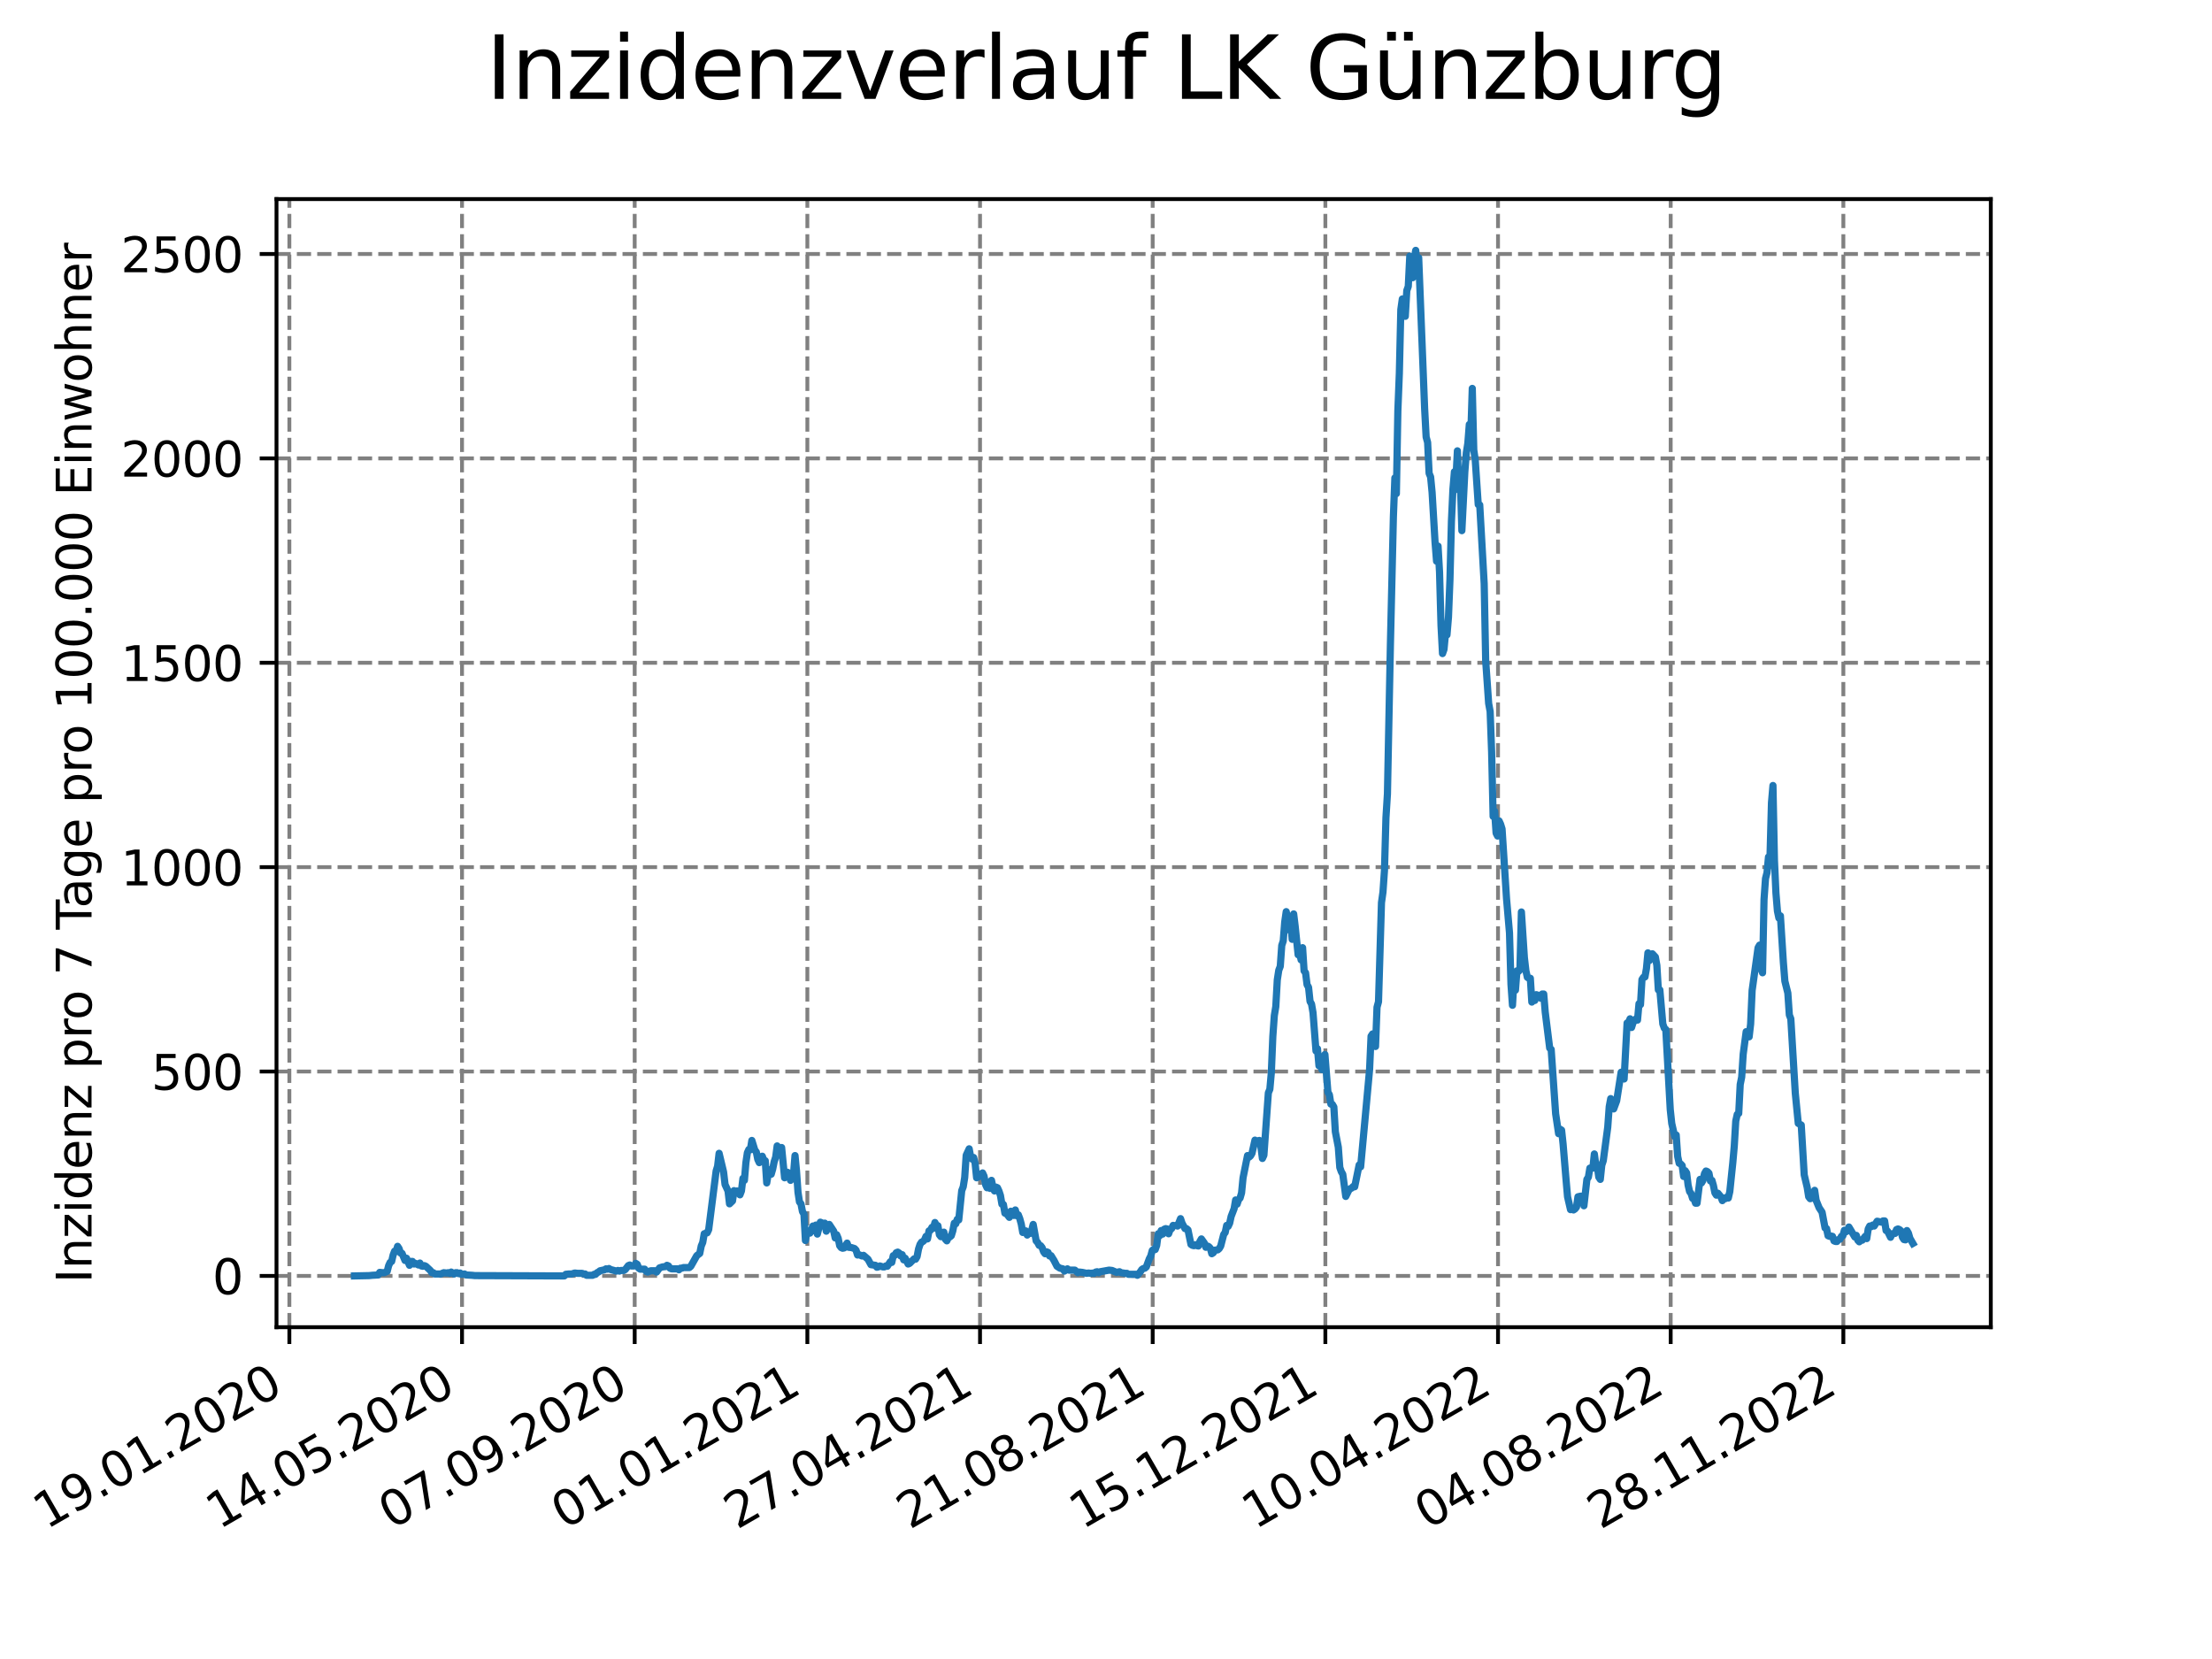 <?xml version="1.0" encoding="utf-8" standalone="no"?>
<!DOCTYPE svg PUBLIC "-//W3C//DTD SVG 1.1//EN"
  "http://www.w3.org/Graphics/SVG/1.1/DTD/svg11.dtd">
<svg xmlns:xlink="http://www.w3.org/1999/xlink" width="460.8pt" height="345.6pt" viewBox="0 0 460.8 345.6" xmlns="http://www.w3.org/2000/svg" version="1.1">
 <defs>
  <style type="text/css">*{stroke-linejoin: round; stroke-linecap: butt}</style>
 </defs>
 <g id="figure_1">
  <g id="patch_1">
   <path d="M 0 345.6 
L 460.8 345.6 
L 460.8 0 
L 0 0 
z
" style="fill: #ffffff"/>
  </g>
  <g id="axes_1">
   <g id="patch_2">
    <path d="M 57.6 276.48 
L 414.72 276.48 
L 414.72 41.472 
L 57.6 41.472 
z
" style="fill: #ffffff"/>
   </g>
   <g id="matplotlib.axis_1">
    <g id="xtick_1">
     <g id="line2d_1">
      <path d="M 60.28 276.48 
L 60.28 41.472 
" clip-path="url(#p797bafdfd6)" style="fill: none; stroke-dasharray: 2.96,1.28; stroke-dashoffset: 0; stroke: #808080; stroke-width: 0.8"/>
     </g>
     <g id="line2d_2">
      <defs>
       <path id="m95e0c6c834" d="M 0 0 
L 0 3.5 
" style="stroke: #000000; stroke-width: 0.8"/>
      </defs>
      <g>
       <use xlink:href="#m95e0c6c834" x="60.28" y="276.48" style="stroke: #000000; stroke-width: 0.8"/>
      </g>
     </g>
     <g id="text_1">
      <!-- 19.01.2020 -->
      <g transform="translate(9.654 318.689) rotate(-30) scale(0.1 -0.1)">
       <defs>
        <path id="DejaVuSans-31" d="M 794 531 
L 1825 531 
L 1825 4091 
L 703 3866 
L 703 4441 
L 1819 4666 
L 2450 4666 
L 2450 531 
L 3481 531 
L 3481 0 
L 794 0 
L 794 531 
z
" transform="scale(0.016)"/>
        <path id="DejaVuSans-39" d="M 703 97 
L 703 672 
Q 941 559 1184 500 
Q 1428 441 1663 441 
Q 2288 441 2617 861 
Q 2947 1281 2994 2138 
Q 2813 1869 2534 1725 
Q 2256 1581 1919 1581 
Q 1219 1581 811 2004 
Q 403 2428 403 3163 
Q 403 3881 828 4315 
Q 1253 4750 1959 4750 
Q 2769 4750 3195 4129 
Q 3622 3509 3622 2328 
Q 3622 1225 3098 567 
Q 2575 -91 1691 -91 
Q 1453 -91 1209 -44 
Q 966 3 703 97 
z
M 1959 2075 
Q 2384 2075 2632 2365 
Q 2881 2656 2881 3163 
Q 2881 3666 2632 3958 
Q 2384 4250 1959 4250 
Q 1534 4250 1286 3958 
Q 1038 3666 1038 3163 
Q 1038 2656 1286 2365 
Q 1534 2075 1959 2075 
z
" transform="scale(0.016)"/>
        <path id="DejaVuSans-2e" d="M 684 794 
L 1344 794 
L 1344 0 
L 684 0 
L 684 794 
z
" transform="scale(0.016)"/>
        <path id="DejaVuSans-30" d="M 2034 4250 
Q 1547 4250 1301 3770 
Q 1056 3291 1056 2328 
Q 1056 1369 1301 889 
Q 1547 409 2034 409 
Q 2525 409 2770 889 
Q 3016 1369 3016 2328 
Q 3016 3291 2770 3770 
Q 2525 4250 2034 4250 
z
M 2034 4750 
Q 2819 4750 3233 4129 
Q 3647 3509 3647 2328 
Q 3647 1150 3233 529 
Q 2819 -91 2034 -91 
Q 1250 -91 836 529 
Q 422 1150 422 2328 
Q 422 3509 836 4129 
Q 1250 4750 2034 4750 
z
" transform="scale(0.016)"/>
        <path id="DejaVuSans-32" d="M 1228 531 
L 3431 531 
L 3431 0 
L 469 0 
L 469 531 
Q 828 903 1448 1529 
Q 2069 2156 2228 2338 
Q 2531 2678 2651 2914 
Q 2772 3150 2772 3378 
Q 2772 3750 2511 3984 
Q 2250 4219 1831 4219 
Q 1534 4219 1204 4116 
Q 875 4013 500 3803 
L 500 4441 
Q 881 4594 1212 4672 
Q 1544 4750 1819 4750 
Q 2544 4750 2975 4387 
Q 3406 4025 3406 3419 
Q 3406 3131 3298 2873 
Q 3191 2616 2906 2266 
Q 2828 2175 2409 1742 
Q 1991 1309 1228 531 
z
" transform="scale(0.016)"/>
       </defs>
       <use xlink:href="#DejaVuSans-31"/>
       <use xlink:href="#DejaVuSans-39" x="63.623"/>
       <use xlink:href="#DejaVuSans-2e" x="127.246"/>
       <use xlink:href="#DejaVuSans-30" x="159.033"/>
       <use xlink:href="#DejaVuSans-31" x="222.656"/>
       <use xlink:href="#DejaVuSans-2e" x="286.279"/>
       <use xlink:href="#DejaVuSans-32" x="318.066"/>
       <use xlink:href="#DejaVuSans-30" x="381.689"/>
       <use xlink:href="#DejaVuSans-32" x="445.312"/>
       <use xlink:href="#DejaVuSans-30" x="508.936"/>
      </g>
     </g>
    </g>
    <g id="xtick_2">
     <g id="line2d_3">
      <path d="M 96.249 276.48 
L 96.249 41.472 
" clip-path="url(#p797bafdfd6)" style="fill: none; stroke-dasharray: 2.96,1.28; stroke-dashoffset: 0; stroke: #808080; stroke-width: 0.8"/>
     </g>
     <g id="line2d_4">
      <g>
       <use xlink:href="#m95e0c6c834" x="96.249" y="276.48" style="stroke: #000000; stroke-width: 0.8"/>
      </g>
     </g>
     <g id="text_2">
      <!-- 14.05.2020 -->
      <g transform="translate(45.624 318.689) rotate(-30) scale(0.1 -0.1)">
       <defs>
        <path id="DejaVuSans-34" d="M 2419 4116 
L 825 1625 
L 2419 1625 
L 2419 4116 
z
M 2253 4666 
L 3047 4666 
L 3047 1625 
L 3713 1625 
L 3713 1100 
L 3047 1100 
L 3047 0 
L 2419 0 
L 2419 1100 
L 313 1100 
L 313 1709 
L 2253 4666 
z
" transform="scale(0.016)"/>
        <path id="DejaVuSans-35" d="M 691 4666 
L 3169 4666 
L 3169 4134 
L 1269 4134 
L 1269 2991 
Q 1406 3038 1543 3061 
Q 1681 3084 1819 3084 
Q 2600 3084 3056 2656 
Q 3513 2228 3513 1497 
Q 3513 744 3044 326 
Q 2575 -91 1722 -91 
Q 1428 -91 1123 -41 
Q 819 9 494 109 
L 494 744 
Q 775 591 1075 516 
Q 1375 441 1709 441 
Q 2250 441 2565 725 
Q 2881 1009 2881 1497 
Q 2881 1984 2565 2268 
Q 2250 2553 1709 2553 
Q 1456 2553 1204 2497 
Q 953 2441 691 2322 
L 691 4666 
z
" transform="scale(0.016)"/>
       </defs>
       <use xlink:href="#DejaVuSans-31"/>
       <use xlink:href="#DejaVuSans-34" x="63.623"/>
       <use xlink:href="#DejaVuSans-2e" x="127.246"/>
       <use xlink:href="#DejaVuSans-30" x="159.033"/>
       <use xlink:href="#DejaVuSans-35" x="222.656"/>
       <use xlink:href="#DejaVuSans-2e" x="286.279"/>
       <use xlink:href="#DejaVuSans-32" x="318.066"/>
       <use xlink:href="#DejaVuSans-30" x="381.689"/>
       <use xlink:href="#DejaVuSans-32" x="445.312"/>
       <use xlink:href="#DejaVuSans-30" x="508.936"/>
      </g>
     </g>
    </g>
    <g id="xtick_3">
     <g id="line2d_5">
      <path d="M 132.218 276.48 
L 132.218 41.472 
" clip-path="url(#p797bafdfd6)" style="fill: none; stroke-dasharray: 2.96,1.28; stroke-dashoffset: 0; stroke: #808080; stroke-width: 0.8"/>
     </g>
     <g id="line2d_6">
      <g>
       <use xlink:href="#m95e0c6c834" x="132.218" y="276.48" style="stroke: #000000; stroke-width: 0.8"/>
      </g>
     </g>
     <g id="text_3">
      <!-- 07.09.2020 -->
      <g transform="translate(81.593 318.689) rotate(-30) scale(0.1 -0.1)">
       <defs>
        <path id="DejaVuSans-37" d="M 525 4666 
L 3525 4666 
L 3525 4397 
L 1831 0 
L 1172 0 
L 2766 4134 
L 525 4134 
L 525 4666 
z
" transform="scale(0.016)"/>
       </defs>
       <use xlink:href="#DejaVuSans-30"/>
       <use xlink:href="#DejaVuSans-37" x="63.623"/>
       <use xlink:href="#DejaVuSans-2e" x="127.246"/>
       <use xlink:href="#DejaVuSans-30" x="159.033"/>
       <use xlink:href="#DejaVuSans-39" x="222.656"/>
       <use xlink:href="#DejaVuSans-2e" x="286.279"/>
       <use xlink:href="#DejaVuSans-32" x="318.066"/>
       <use xlink:href="#DejaVuSans-30" x="381.689"/>
       <use xlink:href="#DejaVuSans-32" x="445.312"/>
       <use xlink:href="#DejaVuSans-30" x="508.936"/>
      </g>
     </g>
    </g>
    <g id="xtick_4">
     <g id="line2d_7">
      <path d="M 168.188 276.48 
L 168.188 41.472 
" clip-path="url(#p797bafdfd6)" style="fill: none; stroke-dasharray: 2.96,1.28; stroke-dashoffset: 0; stroke: #808080; stroke-width: 0.8"/>
     </g>
     <g id="line2d_8">
      <g>
       <use xlink:href="#m95e0c6c834" x="168.188" y="276.48" style="stroke: #000000; stroke-width: 0.8"/>
      </g>
     </g>
     <g id="text_4">
      <!-- 01.01.2021 -->
      <g transform="translate(117.563 318.689) rotate(-30) scale(0.1 -0.1)">
       <use xlink:href="#DejaVuSans-30"/>
       <use xlink:href="#DejaVuSans-31" x="63.623"/>
       <use xlink:href="#DejaVuSans-2e" x="127.246"/>
       <use xlink:href="#DejaVuSans-30" x="159.033"/>
       <use xlink:href="#DejaVuSans-31" x="222.656"/>
       <use xlink:href="#DejaVuSans-2e" x="286.279"/>
       <use xlink:href="#DejaVuSans-32" x="318.066"/>
       <use xlink:href="#DejaVuSans-30" x="381.689"/>
       <use xlink:href="#DejaVuSans-32" x="445.312"/>
       <use xlink:href="#DejaVuSans-31" x="508.936"/>
      </g>
     </g>
    </g>
    <g id="xtick_5">
     <g id="line2d_9">
      <path d="M 204.157 276.48 
L 204.157 41.472 
" clip-path="url(#p797bafdfd6)" style="fill: none; stroke-dasharray: 2.96,1.28; stroke-dashoffset: 0; stroke: #808080; stroke-width: 0.8"/>
     </g>
     <g id="line2d_10">
      <g>
       <use xlink:href="#m95e0c6c834" x="204.157" y="276.48" style="stroke: #000000; stroke-width: 0.8"/>
      </g>
     </g>
     <g id="text_5">
      <!-- 27.04.2021 -->
      <g transform="translate(153.532 318.689) rotate(-30) scale(0.1 -0.1)">
       <use xlink:href="#DejaVuSans-32"/>
       <use xlink:href="#DejaVuSans-37" x="63.623"/>
       <use xlink:href="#DejaVuSans-2e" x="127.246"/>
       <use xlink:href="#DejaVuSans-30" x="159.033"/>
       <use xlink:href="#DejaVuSans-34" x="222.656"/>
       <use xlink:href="#DejaVuSans-2e" x="286.279"/>
       <use xlink:href="#DejaVuSans-32" x="318.066"/>
       <use xlink:href="#DejaVuSans-30" x="381.689"/>
       <use xlink:href="#DejaVuSans-32" x="445.312"/>
       <use xlink:href="#DejaVuSans-31" x="508.936"/>
      </g>
     </g>
    </g>
    <g id="xtick_6">
     <g id="line2d_11">
      <path d="M 240.126 276.48 
L 240.126 41.472 
" clip-path="url(#p797bafdfd6)" style="fill: none; stroke-dasharray: 2.96,1.28; stroke-dashoffset: 0; stroke: #808080; stroke-width: 0.8"/>
     </g>
     <g id="line2d_12">
      <g>
       <use xlink:href="#m95e0c6c834" x="240.126" y="276.48" style="stroke: #000000; stroke-width: 0.8"/>
      </g>
     </g>
     <g id="text_6">
      <!-- 21.08.2021 -->
      <g transform="translate(189.501 318.689) rotate(-30) scale(0.1 -0.1)">
       <defs>
        <path id="DejaVuSans-38" d="M 2034 2216 
Q 1584 2216 1326 1975 
Q 1069 1734 1069 1313 
Q 1069 891 1326 650 
Q 1584 409 2034 409 
Q 2484 409 2743 651 
Q 3003 894 3003 1313 
Q 3003 1734 2745 1975 
Q 2488 2216 2034 2216 
z
M 1403 2484 
Q 997 2584 770 2862 
Q 544 3141 544 3541 
Q 544 4100 942 4425 
Q 1341 4750 2034 4750 
Q 2731 4750 3128 4425 
Q 3525 4100 3525 3541 
Q 3525 3141 3298 2862 
Q 3072 2584 2669 2484 
Q 3125 2378 3379 2068 
Q 3634 1759 3634 1313 
Q 3634 634 3220 271 
Q 2806 -91 2034 -91 
Q 1263 -91 848 271 
Q 434 634 434 1313 
Q 434 1759 690 2068 
Q 947 2378 1403 2484 
z
M 1172 3481 
Q 1172 3119 1398 2916 
Q 1625 2713 2034 2713 
Q 2441 2713 2670 2916 
Q 2900 3119 2900 3481 
Q 2900 3844 2670 4047 
Q 2441 4250 2034 4250 
Q 1625 4250 1398 4047 
Q 1172 3844 1172 3481 
z
" transform="scale(0.016)"/>
       </defs>
       <use xlink:href="#DejaVuSans-32"/>
       <use xlink:href="#DejaVuSans-31" x="63.623"/>
       <use xlink:href="#DejaVuSans-2e" x="127.246"/>
       <use xlink:href="#DejaVuSans-30" x="159.033"/>
       <use xlink:href="#DejaVuSans-38" x="222.656"/>
       <use xlink:href="#DejaVuSans-2e" x="286.279"/>
       <use xlink:href="#DejaVuSans-32" x="318.066"/>
       <use xlink:href="#DejaVuSans-30" x="381.689"/>
       <use xlink:href="#DejaVuSans-32" x="445.312"/>
       <use xlink:href="#DejaVuSans-31" x="508.936"/>
      </g>
     </g>
    </g>
    <g id="xtick_7">
     <g id="line2d_13">
      <path d="M 276.096 276.48 
L 276.096 41.472 
" clip-path="url(#p797bafdfd6)" style="fill: none; stroke-dasharray: 2.96,1.28; stroke-dashoffset: 0; stroke: #808080; stroke-width: 0.8"/>
     </g>
     <g id="line2d_14">
      <g>
       <use xlink:href="#m95e0c6c834" x="276.096" y="276.48" style="stroke: #000000; stroke-width: 0.8"/>
      </g>
     </g>
     <g id="text_7">
      <!-- 15.12.2021 -->
      <g transform="translate(225.471 318.689) rotate(-30) scale(0.1 -0.1)">
       <use xlink:href="#DejaVuSans-31"/>
       <use xlink:href="#DejaVuSans-35" x="63.623"/>
       <use xlink:href="#DejaVuSans-2e" x="127.246"/>
       <use xlink:href="#DejaVuSans-31" x="159.033"/>
       <use xlink:href="#DejaVuSans-32" x="222.656"/>
       <use xlink:href="#DejaVuSans-2e" x="286.279"/>
       <use xlink:href="#DejaVuSans-32" x="318.066"/>
       <use xlink:href="#DejaVuSans-30" x="381.689"/>
       <use xlink:href="#DejaVuSans-32" x="445.312"/>
       <use xlink:href="#DejaVuSans-31" x="508.936"/>
      </g>
     </g>
    </g>
    <g id="xtick_8">
     <g id="line2d_15">
      <path d="M 312.065 276.48 
L 312.065 41.472 
" clip-path="url(#p797bafdfd6)" style="fill: none; stroke-dasharray: 2.96,1.28; stroke-dashoffset: 0; stroke: #808080; stroke-width: 0.8"/>
     </g>
     <g id="line2d_16">
      <g>
       <use xlink:href="#m95e0c6c834" x="312.065" y="276.48" style="stroke: #000000; stroke-width: 0.8"/>
      </g>
     </g>
     <g id="text_8">
      <!-- 10.04.2022 -->
      <g transform="translate(261.44 318.689) rotate(-30) scale(0.1 -0.1)">
       <use xlink:href="#DejaVuSans-31"/>
       <use xlink:href="#DejaVuSans-30" x="63.623"/>
       <use xlink:href="#DejaVuSans-2e" x="127.246"/>
       <use xlink:href="#DejaVuSans-30" x="159.033"/>
       <use xlink:href="#DejaVuSans-34" x="222.656"/>
       <use xlink:href="#DejaVuSans-2e" x="286.279"/>
       <use xlink:href="#DejaVuSans-32" x="318.066"/>
       <use xlink:href="#DejaVuSans-30" x="381.689"/>
       <use xlink:href="#DejaVuSans-32" x="445.312"/>
       <use xlink:href="#DejaVuSans-32" x="508.936"/>
      </g>
     </g>
    </g>
    <g id="xtick_9">
     <g id="line2d_17">
      <path d="M 348.035 276.48 
L 348.035 41.472 
" clip-path="url(#p797bafdfd6)" style="fill: none; stroke-dasharray: 2.96,1.28; stroke-dashoffset: 0; stroke: #808080; stroke-width: 0.8"/>
     </g>
     <g id="line2d_18">
      <g>
       <use xlink:href="#m95e0c6c834" x="348.035" y="276.48" style="stroke: #000000; stroke-width: 0.8"/>
      </g>
     </g>
     <g id="text_9">
      <!-- 04.08.2022 -->
      <g transform="translate(297.409 318.689) rotate(-30) scale(0.1 -0.1)">
       <use xlink:href="#DejaVuSans-30"/>
       <use xlink:href="#DejaVuSans-34" x="63.623"/>
       <use xlink:href="#DejaVuSans-2e" x="127.246"/>
       <use xlink:href="#DejaVuSans-30" x="159.033"/>
       <use xlink:href="#DejaVuSans-38" x="222.656"/>
       <use xlink:href="#DejaVuSans-2e" x="286.279"/>
       <use xlink:href="#DejaVuSans-32" x="318.066"/>
       <use xlink:href="#DejaVuSans-30" x="381.689"/>
       <use xlink:href="#DejaVuSans-32" x="445.312"/>
       <use xlink:href="#DejaVuSans-32" x="508.936"/>
      </g>
     </g>
    </g>
    <g id="xtick_10">
     <g id="line2d_19">
      <path d="M 384.004 276.48 
L 384.004 41.472 
" clip-path="url(#p797bafdfd6)" style="fill: none; stroke-dasharray: 2.96,1.28; stroke-dashoffset: 0; stroke: #808080; stroke-width: 0.8"/>
     </g>
     <g id="line2d_20">
      <g>
       <use xlink:href="#m95e0c6c834" x="384.004" y="276.48" style="stroke: #000000; stroke-width: 0.8"/>
      </g>
     </g>
     <g id="text_10">
      <!-- 28.11.2022 -->
      <g transform="translate(333.379 318.689) rotate(-30) scale(0.1 -0.1)">
       <use xlink:href="#DejaVuSans-32"/>
       <use xlink:href="#DejaVuSans-38" x="63.623"/>
       <use xlink:href="#DejaVuSans-2e" x="127.246"/>
       <use xlink:href="#DejaVuSans-31" x="159.033"/>
       <use xlink:href="#DejaVuSans-31" x="222.656"/>
       <use xlink:href="#DejaVuSans-2e" x="286.279"/>
       <use xlink:href="#DejaVuSans-32" x="318.066"/>
       <use xlink:href="#DejaVuSans-30" x="381.689"/>
       <use xlink:href="#DejaVuSans-32" x="445.312"/>
       <use xlink:href="#DejaVuSans-32" x="508.936"/>
      </g>
     </g>
    </g>
   </g>
   <g id="matplotlib.axis_2">
    <g id="ytick_1">
     <g id="line2d_21">
      <path d="M 57.6 265.798 
L 414.72 265.798 
" clip-path="url(#p797bafdfd6)" style="fill: none; stroke-dasharray: 2.96,1.28; stroke-dashoffset: 0; stroke: #808080; stroke-width: 0.8"/>
     </g>
     <g id="line2d_22">
      <defs>
       <path id="m6862249096" d="M 0 0 
L -3.5 0 
" style="stroke: #000000; stroke-width: 0.8"/>
      </defs>
      <g>
       <use xlink:href="#m6862249096" x="57.6" y="265.798" style="stroke: #000000; stroke-width: 0.8"/>
      </g>
     </g>
     <g id="text_11">
      <!-- 0 -->
      <g transform="translate(44.237 269.597) scale(0.1 -0.1)">
       <use xlink:href="#DejaVuSans-30"/>
      </g>
     </g>
    </g>
    <g id="ytick_2">
     <g id="line2d_23">
      <path d="M 57.6 223.221 
L 414.72 223.221 
" clip-path="url(#p797bafdfd6)" style="fill: none; stroke-dasharray: 2.96,1.28; stroke-dashoffset: 0; stroke: #808080; stroke-width: 0.8"/>
     </g>
     <g id="line2d_24">
      <g>
       <use xlink:href="#m6862249096" x="57.6" y="223.221" style="stroke: #000000; stroke-width: 0.8"/>
      </g>
     </g>
     <g id="text_12">
      <!-- 500 -->
      <g transform="translate(31.512 227.02) scale(0.1 -0.1)">
       <use xlink:href="#DejaVuSans-35"/>
       <use xlink:href="#DejaVuSans-30" x="63.623"/>
       <use xlink:href="#DejaVuSans-30" x="127.246"/>
      </g>
     </g>
    </g>
    <g id="ytick_3">
     <g id="line2d_25">
      <path d="M 57.6 180.644 
L 414.72 180.644 
" clip-path="url(#p797bafdfd6)" style="fill: none; stroke-dasharray: 2.96,1.28; stroke-dashoffset: 0; stroke: #808080; stroke-width: 0.8"/>
     </g>
     <g id="line2d_26">
      <g>
       <use xlink:href="#m6862249096" x="57.6" y="180.644" style="stroke: #000000; stroke-width: 0.8"/>
      </g>
     </g>
     <g id="text_13">
      <!-- 1000 -->
      <g transform="translate(25.15 184.443) scale(0.1 -0.1)">
       <use xlink:href="#DejaVuSans-31"/>
       <use xlink:href="#DejaVuSans-30" x="63.623"/>
       <use xlink:href="#DejaVuSans-30" x="127.246"/>
       <use xlink:href="#DejaVuSans-30" x="190.869"/>
      </g>
     </g>
    </g>
    <g id="ytick_4">
     <g id="line2d_27">
      <path d="M 57.6 138.067 
L 414.72 138.067 
" clip-path="url(#p797bafdfd6)" style="fill: none; stroke-dasharray: 2.96,1.28; stroke-dashoffset: 0; stroke: #808080; stroke-width: 0.8"/>
     </g>
     <g id="line2d_28">
      <g>
       <use xlink:href="#m6862249096" x="57.6" y="138.067" style="stroke: #000000; stroke-width: 0.8"/>
      </g>
     </g>
     <g id="text_14">
      <!-- 1500 -->
      <g transform="translate(25.15 141.866) scale(0.1 -0.1)">
       <use xlink:href="#DejaVuSans-31"/>
       <use xlink:href="#DejaVuSans-35" x="63.623"/>
       <use xlink:href="#DejaVuSans-30" x="127.246"/>
       <use xlink:href="#DejaVuSans-30" x="190.869"/>
      </g>
     </g>
    </g>
    <g id="ytick_5">
     <g id="line2d_29">
      <path d="M 57.6 95.49 
L 414.72 95.49 
" clip-path="url(#p797bafdfd6)" style="fill: none; stroke-dasharray: 2.96,1.28; stroke-dashoffset: 0; stroke: #808080; stroke-width: 0.8"/>
     </g>
     <g id="line2d_30">
      <g>
       <use xlink:href="#m6862249096" x="57.6" y="95.49" style="stroke: #000000; stroke-width: 0.8"/>
      </g>
     </g>
     <g id="text_15">
      <!-- 2000 -->
      <g transform="translate(25.15 99.289) scale(0.1 -0.1)">
       <use xlink:href="#DejaVuSans-32"/>
       <use xlink:href="#DejaVuSans-30" x="63.623"/>
       <use xlink:href="#DejaVuSans-30" x="127.246"/>
       <use xlink:href="#DejaVuSans-30" x="190.869"/>
      </g>
     </g>
    </g>
    <g id="ytick_6">
     <g id="line2d_31">
      <path d="M 57.6 52.913 
L 414.72 52.913 
" clip-path="url(#p797bafdfd6)" style="fill: none; stroke-dasharray: 2.96,1.28; stroke-dashoffset: 0; stroke: #808080; stroke-width: 0.8"/>
     </g>
     <g id="line2d_32">
      <g>
       <use xlink:href="#m6862249096" x="57.6" y="52.913" style="stroke: #000000; stroke-width: 0.8"/>
      </g>
     </g>
     <g id="text_16">
      <!-- 2500 -->
      <g transform="translate(25.15 56.713) scale(0.1 -0.1)">
       <use xlink:href="#DejaVuSans-32"/>
       <use xlink:href="#DejaVuSans-35" x="63.623"/>
       <use xlink:href="#DejaVuSans-30" x="127.246"/>
       <use xlink:href="#DejaVuSans-30" x="190.869"/>
      </g>
     </g>
    </g>
    <g id="text_17">
     <!-- Inzidenz pro 7 Tage pro 100.000 Einwohner -->
     <g transform="translate(19.07 267.301) rotate(-90) scale(0.1 -0.1)">
      <defs>
       <path id="DejaVuSans-49" d="M 628 4666 
L 1259 4666 
L 1259 0 
L 628 0 
L 628 4666 
z
" transform="scale(0.016)"/>
       <path id="DejaVuSans-6e" d="M 3513 2113 
L 3513 0 
L 2938 0 
L 2938 2094 
Q 2938 2591 2744 2837 
Q 2550 3084 2163 3084 
Q 1697 3084 1428 2787 
Q 1159 2491 1159 1978 
L 1159 0 
L 581 0 
L 581 3500 
L 1159 3500 
L 1159 2956 
Q 1366 3272 1645 3428 
Q 1925 3584 2291 3584 
Q 2894 3584 3203 3211 
Q 3513 2838 3513 2113 
z
" transform="scale(0.016)"/>
       <path id="DejaVuSans-7a" d="M 353 3500 
L 3084 3500 
L 3084 2975 
L 922 459 
L 3084 459 
L 3084 0 
L 275 0 
L 275 525 
L 2438 3041 
L 353 3041 
L 353 3500 
z
" transform="scale(0.016)"/>
       <path id="DejaVuSans-69" d="M 603 3500 
L 1178 3500 
L 1178 0 
L 603 0 
L 603 3500 
z
M 603 4863 
L 1178 4863 
L 1178 4134 
L 603 4134 
L 603 4863 
z
" transform="scale(0.016)"/>
       <path id="DejaVuSans-64" d="M 2906 2969 
L 2906 4863 
L 3481 4863 
L 3481 0 
L 2906 0 
L 2906 525 
Q 2725 213 2448 61 
Q 2172 -91 1784 -91 
Q 1150 -91 751 415 
Q 353 922 353 1747 
Q 353 2572 751 3078 
Q 1150 3584 1784 3584 
Q 2172 3584 2448 3432 
Q 2725 3281 2906 2969 
z
M 947 1747 
Q 947 1113 1208 752 
Q 1469 391 1925 391 
Q 2381 391 2643 752 
Q 2906 1113 2906 1747 
Q 2906 2381 2643 2742 
Q 2381 3103 1925 3103 
Q 1469 3103 1208 2742 
Q 947 2381 947 1747 
z
" transform="scale(0.016)"/>
       <path id="DejaVuSans-65" d="M 3597 1894 
L 3597 1613 
L 953 1613 
Q 991 1019 1311 708 
Q 1631 397 2203 397 
Q 2534 397 2845 478 
Q 3156 559 3463 722 
L 3463 178 
Q 3153 47 2828 -22 
Q 2503 -91 2169 -91 
Q 1331 -91 842 396 
Q 353 884 353 1716 
Q 353 2575 817 3079 
Q 1281 3584 2069 3584 
Q 2775 3584 3186 3129 
Q 3597 2675 3597 1894 
z
M 3022 2063 
Q 3016 2534 2758 2815 
Q 2500 3097 2075 3097 
Q 1594 3097 1305 2825 
Q 1016 2553 972 2059 
L 3022 2063 
z
" transform="scale(0.016)"/>
       <path id="DejaVuSans-20" transform="scale(0.016)"/>
       <path id="DejaVuSans-70" d="M 1159 525 
L 1159 -1331 
L 581 -1331 
L 581 3500 
L 1159 3500 
L 1159 2969 
Q 1341 3281 1617 3432 
Q 1894 3584 2278 3584 
Q 2916 3584 3314 3078 
Q 3713 2572 3713 1747 
Q 3713 922 3314 415 
Q 2916 -91 2278 -91 
Q 1894 -91 1617 61 
Q 1341 213 1159 525 
z
M 3116 1747 
Q 3116 2381 2855 2742 
Q 2594 3103 2138 3103 
Q 1681 3103 1420 2742 
Q 1159 2381 1159 1747 
Q 1159 1113 1420 752 
Q 1681 391 2138 391 
Q 2594 391 2855 752 
Q 3116 1113 3116 1747 
z
" transform="scale(0.016)"/>
       <path id="DejaVuSans-72" d="M 2631 2963 
Q 2534 3019 2420 3045 
Q 2306 3072 2169 3072 
Q 1681 3072 1420 2755 
Q 1159 2438 1159 1844 
L 1159 0 
L 581 0 
L 581 3500 
L 1159 3500 
L 1159 2956 
Q 1341 3275 1631 3429 
Q 1922 3584 2338 3584 
Q 2397 3584 2469 3576 
Q 2541 3569 2628 3553 
L 2631 2963 
z
" transform="scale(0.016)"/>
       <path id="DejaVuSans-6f" d="M 1959 3097 
Q 1497 3097 1228 2736 
Q 959 2375 959 1747 
Q 959 1119 1226 758 
Q 1494 397 1959 397 
Q 2419 397 2687 759 
Q 2956 1122 2956 1747 
Q 2956 2369 2687 2733 
Q 2419 3097 1959 3097 
z
M 1959 3584 
Q 2709 3584 3137 3096 
Q 3566 2609 3566 1747 
Q 3566 888 3137 398 
Q 2709 -91 1959 -91 
Q 1206 -91 779 398 
Q 353 888 353 1747 
Q 353 2609 779 3096 
Q 1206 3584 1959 3584 
z
" transform="scale(0.016)"/>
       <path id="DejaVuSans-54" d="M -19 4666 
L 3928 4666 
L 3928 4134 
L 2272 4134 
L 2272 0 
L 1638 0 
L 1638 4134 
L -19 4134 
L -19 4666 
z
" transform="scale(0.016)"/>
       <path id="DejaVuSans-61" d="M 2194 1759 
Q 1497 1759 1228 1600 
Q 959 1441 959 1056 
Q 959 750 1161 570 
Q 1363 391 1709 391 
Q 2188 391 2477 730 
Q 2766 1069 2766 1631 
L 2766 1759 
L 2194 1759 
z
M 3341 1997 
L 3341 0 
L 2766 0 
L 2766 531 
Q 2569 213 2275 61 
Q 1981 -91 1556 -91 
Q 1019 -91 701 211 
Q 384 513 384 1019 
Q 384 1609 779 1909 
Q 1175 2209 1959 2209 
L 2766 2209 
L 2766 2266 
Q 2766 2663 2505 2880 
Q 2244 3097 1772 3097 
Q 1472 3097 1187 3025 
Q 903 2953 641 2809 
L 641 3341 
Q 956 3463 1253 3523 
Q 1550 3584 1831 3584 
Q 2591 3584 2966 3190 
Q 3341 2797 3341 1997 
z
" transform="scale(0.016)"/>
       <path id="DejaVuSans-67" d="M 2906 1791 
Q 2906 2416 2648 2759 
Q 2391 3103 1925 3103 
Q 1463 3103 1205 2759 
Q 947 2416 947 1791 
Q 947 1169 1205 825 
Q 1463 481 1925 481 
Q 2391 481 2648 825 
Q 2906 1169 2906 1791 
z
M 3481 434 
Q 3481 -459 3084 -895 
Q 2688 -1331 1869 -1331 
Q 1566 -1331 1297 -1286 
Q 1028 -1241 775 -1147 
L 775 -588 
Q 1028 -725 1275 -790 
Q 1522 -856 1778 -856 
Q 2344 -856 2625 -561 
Q 2906 -266 2906 331 
L 2906 616 
Q 2728 306 2450 153 
Q 2172 0 1784 0 
Q 1141 0 747 490 
Q 353 981 353 1791 
Q 353 2603 747 3093 
Q 1141 3584 1784 3584 
Q 2172 3584 2450 3431 
Q 2728 3278 2906 2969 
L 2906 3500 
L 3481 3500 
L 3481 434 
z
" transform="scale(0.016)"/>
       <path id="DejaVuSans-45" d="M 628 4666 
L 3578 4666 
L 3578 4134 
L 1259 4134 
L 1259 2753 
L 3481 2753 
L 3481 2222 
L 1259 2222 
L 1259 531 
L 3634 531 
L 3634 0 
L 628 0 
L 628 4666 
z
" transform="scale(0.016)"/>
       <path id="DejaVuSans-77" d="M 269 3500 
L 844 3500 
L 1563 769 
L 2278 3500 
L 2956 3500 
L 3675 769 
L 4391 3500 
L 4966 3500 
L 4050 0 
L 3372 0 
L 2619 2869 
L 1863 0 
L 1184 0 
L 269 3500 
z
" transform="scale(0.016)"/>
       <path id="DejaVuSans-68" d="M 3513 2113 
L 3513 0 
L 2938 0 
L 2938 2094 
Q 2938 2591 2744 2837 
Q 2550 3084 2163 3084 
Q 1697 3084 1428 2787 
Q 1159 2491 1159 1978 
L 1159 0 
L 581 0 
L 581 4863 
L 1159 4863 
L 1159 2956 
Q 1366 3272 1645 3428 
Q 1925 3584 2291 3584 
Q 2894 3584 3203 3211 
Q 3513 2838 3513 2113 
z
" transform="scale(0.016)"/>
      </defs>
      <use xlink:href="#DejaVuSans-49"/>
      <use xlink:href="#DejaVuSans-6e" x="29.492"/>
      <use xlink:href="#DejaVuSans-7a" x="92.871"/>
      <use xlink:href="#DejaVuSans-69" x="145.361"/>
      <use xlink:href="#DejaVuSans-64" x="173.145"/>
      <use xlink:href="#DejaVuSans-65" x="236.621"/>
      <use xlink:href="#DejaVuSans-6e" x="298.145"/>
      <use xlink:href="#DejaVuSans-7a" x="361.523"/>
      <use xlink:href="#DejaVuSans-20" x="414.014"/>
      <use xlink:href="#DejaVuSans-70" x="445.801"/>
      <use xlink:href="#DejaVuSans-72" x="509.277"/>
      <use xlink:href="#DejaVuSans-6f" x="548.141"/>
      <use xlink:href="#DejaVuSans-20" x="609.322"/>
      <use xlink:href="#DejaVuSans-37" x="641.109"/>
      <use xlink:href="#DejaVuSans-20" x="704.732"/>
      <use xlink:href="#DejaVuSans-54" x="736.52"/>
      <use xlink:href="#DejaVuSans-61" x="781.104"/>
      <use xlink:href="#DejaVuSans-67" x="842.383"/>
      <use xlink:href="#DejaVuSans-65" x="905.859"/>
      <use xlink:href="#DejaVuSans-20" x="967.383"/>
      <use xlink:href="#DejaVuSans-70" x="999.17"/>
      <use xlink:href="#DejaVuSans-72" x="1062.646"/>
      <use xlink:href="#DejaVuSans-6f" x="1101.51"/>
      <use xlink:href="#DejaVuSans-20" x="1162.691"/>
      <use xlink:href="#DejaVuSans-31" x="1194.479"/>
      <use xlink:href="#DejaVuSans-30" x="1258.102"/>
      <use xlink:href="#DejaVuSans-30" x="1321.725"/>
      <use xlink:href="#DejaVuSans-2e" x="1385.348"/>
      <use xlink:href="#DejaVuSans-30" x="1417.135"/>
      <use xlink:href="#DejaVuSans-30" x="1480.758"/>
      <use xlink:href="#DejaVuSans-30" x="1544.381"/>
      <use xlink:href="#DejaVuSans-20" x="1608.004"/>
      <use xlink:href="#DejaVuSans-45" x="1639.791"/>
      <use xlink:href="#DejaVuSans-69" x="1702.975"/>
      <use xlink:href="#DejaVuSans-6e" x="1730.758"/>
      <use xlink:href="#DejaVuSans-77" x="1794.137"/>
      <use xlink:href="#DejaVuSans-6f" x="1875.924"/>
      <use xlink:href="#DejaVuSans-68" x="1937.105"/>
      <use xlink:href="#DejaVuSans-6e" x="2000.484"/>
      <use xlink:href="#DejaVuSans-65" x="2063.863"/>
      <use xlink:href="#DejaVuSans-72" x="2125.387"/>
     </g>
    </g>
   </g>
   <g id="line2d_33">
    <path d="M 73.833 265.798 
L 76.934 265.731 
L 77.554 265.664 
L 78.794 265.597 
L 79.104 265.06 
L 79.724 265.127 
L 80.034 265.127 
L 80.655 264.859 
L 80.965 263.653 
L 81.275 262.982 
L 81.585 262.781 
L 81.895 261.44 
L 82.205 260.636 
L 82.515 260.703 
L 82.825 259.631 
L 83.135 260.1 
L 83.445 261.038 
L 83.755 261.105 
L 84.375 262.58 
L 84.686 262.111 
L 85.306 263.586 
L 85.616 262.781 
L 85.926 262.781 
L 86.236 263.317 
L 86.546 263.183 
L 87.166 263.519 
L 87.476 263.116 
L 87.786 263.72 
L 88.096 263.787 
L 88.407 263.653 
L 88.717 263.787 
L 89.647 264.658 
L 89.957 265.127 
L 90.267 265.127 
L 90.577 265.396 
L 91.817 265.396 
L 92.438 265.127 
L 93.058 265.194 
L 93.368 265.127 
L 93.678 265.262 
L 93.988 264.993 
L 94.608 265.396 
L 94.918 265.127 
L 95.228 265.127 
L 95.538 265.329 
L 95.848 265.194 
L 96.159 265.463 
L 96.779 265.396 
L 97.089 265.597 
L 98.329 265.664 
L 98.949 265.731 
L 117.554 265.798 
L 117.864 265.463 
L 118.484 265.396 
L 119.105 265.396 
L 119.725 265.194 
L 120.345 265.262 
L 121.275 265.262 
L 121.585 265.396 
L 121.895 265.396 
L 122.205 265.664 
L 123.446 265.664 
L 123.756 265.463 
L 124.066 265.463 
L 124.376 265.127 
L 124.686 264.993 
L 124.996 264.725 
L 125.926 264.524 
L 126.236 264.323 
L 126.546 264.39 
L 126.857 264.256 
L 127.167 264.457 
L 128.407 264.792 
L 128.717 264.658 
L 129.027 264.792 
L 129.337 264.658 
L 129.957 264.658 
L 130.267 264.457 
L 130.888 263.653 
L 131.198 263.519 
L 131.508 263.72 
L 132.128 263.72 
L 132.438 263.183 
L 132.748 263.385 
L 133.058 264.189 
L 133.368 264.39 
L 134.298 264.39 
L 134.609 264.859 
L 134.919 264.993 
L 135.539 264.725 
L 136.469 264.725 
L 136.779 264.993 
L 137.399 264.122 
L 138.019 263.921 
L 138.64 263.854 
L 138.95 263.586 
L 139.26 263.72 
L 139.57 264.189 
L 139.88 264.323 
L 141.12 264.323 
L 141.43 264.524 
L 141.74 264.189 
L 142.05 264.189 
L 142.361 264.055 
L 143.601 264.055 
L 143.911 263.787 
L 145.151 261.575 
L 145.771 261.105 
L 146.082 259.563 
L 146.392 258.826 
L 146.702 257.016 
L 147.322 256.815 
L 147.632 256.145 
L 149.182 243.944 
L 149.492 242.939 
L 149.803 240.257 
L 150.733 244.145 
L 151.043 246.76 
L 151.663 248.1 
L 151.973 250.782 
L 152.593 250.178 
L 152.903 248.033 
L 153.213 248.301 
L 153.523 248.1 
L 153.834 248.368 
L 154.144 248.905 
L 154.454 248.1 
L 154.764 245.486 
L 155.074 245.888 
L 155.384 242.201 
L 155.694 240.123 
L 156.004 239.453 
L 156.314 239.52 
L 156.624 237.576 
L 157.244 239.587 
L 157.555 239.989 
L 157.865 241.531 
L 158.175 242.201 
L 158.795 240.86 
L 159.105 241.665 
L 159.415 241.799 
L 159.725 246.424 
L 160.035 244.614 
L 160.345 243.676 
L 160.655 244.614 
L 160.965 243.542 
L 161.275 242 
L 161.586 241.062 
L 161.896 238.715 
L 162.206 240.391 
L 162.516 239.989 
L 162.826 239.05 
L 163.446 245.352 
L 163.756 245.017 
L 164.066 244.212 
L 164.376 244.547 
L 164.686 245.888 
L 164.996 245.419 
L 165.307 244.547 
L 165.617 240.726 
L 165.927 243.944 
L 166.237 248.368 
L 166.547 250.38 
L 166.857 250.782 
L 167.167 252.391 
L 167.477 252.927 
L 167.787 258.424 
L 168.097 256.614 
L 168.407 256.614 
L 168.717 256.882 
L 169.338 255.407 
L 169.648 256.413 
L 169.958 255.206 
L 170.268 257.083 
L 170.888 254.603 
L 171.198 254.737 
L 171.508 255.072 
L 171.818 254.804 
L 172.128 256.48 
L 172.748 255.072 
L 173.679 256.48 
L 173.989 257.888 
L 174.299 257.217 
L 174.609 257.955 
L 174.919 259.496 
L 175.229 259.899 
L 175.539 260.033 
L 175.849 259.966 
L 176.469 258.96 
L 176.78 259.832 
L 177.4 259.899 
L 178.02 260.1 
L 178.33 260.435 
L 178.64 261.44 
L 178.95 261.373 
L 179.57 261.642 
L 179.88 261.508 
L 180.811 262.312 
L 181.431 263.452 
L 182.361 263.586 
L 182.671 263.988 
L 182.981 263.921 
L 183.291 263.72 
L 183.911 263.921 
L 184.221 263.921 
L 184.532 263.72 
L 184.842 263.787 
L 185.462 262.848 
L 185.772 262.982 
L 186.082 261.575 
L 186.392 261.508 
L 186.702 260.971 
L 187.012 260.837 
L 187.322 261.038 
L 187.632 261.642 
L 187.942 261.373 
L 188.253 262.446 
L 188.563 262.111 
L 189.183 263.317 
L 189.493 263.183 
L 190.423 262.245 
L 190.733 262.312 
L 191.043 261.776 
L 191.353 260.167 
L 191.663 259.228 
L 191.973 258.759 
L 192.284 258.625 
L 192.594 258.29 
L 192.904 257.552 
L 193.214 258.089 
L 193.524 256.413 
L 193.834 256.279 
L 194.144 255.675 
L 194.454 255.876 
L 194.764 254.67 
L 195.074 255.34 
L 195.384 255.34 
L 195.694 257.217 
L 196.005 257.619 
L 196.315 257.552 
L 196.625 256.681 
L 196.935 258.156 
L 197.245 258.491 
L 197.555 257.821 
L 197.865 257.686 
L 198.175 257.418 
L 198.485 256.413 
L 198.795 254.804 
L 199.105 254.938 
L 199.415 253.999 
L 199.726 254.134 
L 200.346 248.033 
L 200.656 247.229 
L 200.966 245.285 
L 201.276 240.659 
L 201.896 239.319 
L 202.206 240.995 
L 202.516 241.464 
L 202.826 241.129 
L 203.136 242.335 
L 203.446 245.352 
L 203.757 245.218 
L 204.067 244.883 
L 204.377 245.017 
L 204.687 244.346 
L 204.997 245.017 
L 205.307 246.76 
L 205.617 247.43 
L 205.927 247.095 
L 206.237 247.564 
L 206.547 245.888 
L 206.857 247.363 
L 207.167 248.1 
L 207.478 247.296 
L 207.788 247.43 
L 208.098 248.1 
L 208.408 249.039 
L 208.718 250.849 
L 209.028 250.916 
L 209.338 252.726 
L 209.648 252.793 
L 210.268 253.597 
L 210.578 252.324 
L 210.888 253.128 
L 211.198 253.195 
L 211.509 252.055 
L 211.819 253.262 
L 212.129 253.061 
L 212.439 253.865 
L 212.749 255.005 
L 213.059 256.748 
L 213.679 256.413 
L 213.989 257.284 
L 214.299 256.815 
L 214.609 256.949 
L 214.919 256.279 
L 215.23 255.072 
L 215.85 258.491 
L 216.16 258.826 
L 216.47 259.429 
L 216.78 259.496 
L 217.09 259.899 
L 217.4 260.77 
L 217.71 261.172 
L 218.02 260.77 
L 218.33 260.904 
L 218.64 261.642 
L 218.951 261.575 
L 219.571 262.58 
L 220.191 263.787 
L 220.811 264.189 
L 221.431 264.323 
L 221.741 264.792 
L 222.361 264.323 
L 222.671 264.591 
L 223.912 264.591 
L 224.532 265.127 
L 224.842 264.993 
L 225.462 265.06 
L 226.392 265.262 
L 226.703 265.194 
L 227.323 265.262 
L 227.633 265.194 
L 227.943 265.262 
L 228.253 264.993 
L 228.563 264.926 
L 228.873 265.127 
L 229.183 264.926 
L 231.044 264.591 
L 231.664 264.658 
L 232.594 265.06 
L 233.214 264.926 
L 233.524 265.127 
L 234.455 265.262 
L 234.765 265.262 
L 235.075 265.463 
L 236.625 265.463 
L 236.935 265.664 
L 237.555 264.926 
L 237.865 264.457 
L 238.176 264.256 
L 238.486 264.189 
L 238.796 263.921 
L 239.416 262.245 
L 239.726 261.642 
L 240.036 260.502 
L 240.346 260.234 
L 240.656 260.301 
L 240.966 259.429 
L 241.276 257.016 
L 241.586 257.418 
L 241.896 256.346 
L 242.207 257.083 
L 242.517 256.078 
L 242.827 255.944 
L 243.137 256.011 
L 243.447 257.016 
L 243.757 256.145 
L 244.067 255.944 
L 244.377 255.273 
L 244.687 255.34 
L 244.997 255.273 
L 245.307 255.407 
L 245.928 253.865 
L 246.238 254.804 
L 246.858 255.944 
L 247.168 255.944 
L 247.478 256.212 
L 248.098 259.228 
L 248.408 259.429 
L 248.718 259.496 
L 249.028 259.295 
L 249.338 259.496 
L 249.649 259.563 
L 249.959 258.625 
L 250.269 258.089 
L 250.889 258.96 
L 251.199 259.832 
L 251.509 259.563 
L 251.819 259.698 
L 252.129 260.033 
L 252.439 261.172 
L 252.749 260.971 
L 253.059 260.435 
L 253.68 260.368 
L 253.99 260.1 
L 254.3 259.563 
L 254.92 257.15 
L 255.23 256.748 
L 255.54 255.273 
L 255.85 255.474 
L 256.16 254.804 
L 256.47 253.396 
L 257.09 251.787 
L 257.401 249.977 
L 257.711 250.849 
L 258.021 249.91 
L 258.331 249.575 
L 258.641 248.503 
L 258.951 245.352 
L 259.881 240.726 
L 260.191 241.062 
L 260.501 240.793 
L 260.811 240.257 
L 261.432 237.509 
L 261.742 237.911 
L 262.052 237.643 
L 262.362 237.576 
L 262.672 238.916 
L 262.982 241.33 
L 263.292 240.659 
L 264.222 227.654 
L 264.532 226.917 
L 264.842 223.431 
L 265.153 215.923 
L 265.463 211.566 
L 265.773 209.689 
L 266.083 204.125 
L 266.393 202.114 
L 266.703 201.309 
L 267.013 196.952 
L 267.323 196.013 
L 267.633 192.058 
L 267.943 189.913 
L 268.253 191.388 
L 268.563 193.734 
L 268.874 191.79 
L 269.184 195.678 
L 269.494 190.382 
L 269.804 192.93 
L 270.424 198.896 
L 270.734 198.561 
L 271.044 199.968 
L 271.354 197.421 
L 271.664 202.248 
L 271.974 202.65 
L 272.284 205.13 
L 272.594 205.667 
L 272.905 208.616 
L 273.215 209.152 
L 273.525 210.962 
L 274.145 218.94 
L 274.455 218.47 
L 274.765 222.023 
L 275.075 221.822 
L 275.385 222.828 
L 275.695 222.627 
L 276.005 219.677 
L 276.626 227.52 
L 276.936 228.057 
L 277.246 230.001 
L 277.556 230.068 
L 277.866 230.604 
L 278.176 235.766 
L 278.796 238.983 
L 279.106 243.207 
L 279.416 244.078 
L 279.726 244.614 
L 280.347 249.24 
L 280.967 247.966 
L 281.277 247.631 
L 281.587 247.497 
L 281.897 247.162 
L 282.207 247.229 
L 283.137 242.67 
L 283.447 243.073 
L 285.308 222.828 
L 285.618 215.856 
L 285.928 215.387 
L 286.238 217.465 
L 286.548 218.001 
L 286.858 209.823 
L 287.168 208.683 
L 287.788 188.036 
L 288.099 185.824 
L 288.409 181.332 
L 288.719 170.339 
L 289.029 165.378 
L 289.649 134.206 
L 290.269 107.66 
L 290.579 99.549 
L 290.889 102.833 
L 291.199 85.605 
L 291.509 77.762 
L 291.819 64.489 
L 292.13 62.277 
L 292.44 62.746 
L 292.75 65.897 
L 293.06 60.534 
L 293.37 59.662 
L 293.68 53.361 
L 293.99 54.769 
L 294.3 57.852 
L 294.61 53.83 
L 294.92 52.154 
L 295.23 55.774 
L 295.54 53.696 
L 296.781 85.203 
L 297.091 91.035 
L 297.401 92.175 
L 297.711 98.61 
L 298.021 99.348 
L 298.331 102.565 
L 298.951 113.023 
L 299.261 116.911 
L 299.572 113.76 
L 299.882 119.19 
L 300.192 130.318 
L 300.502 136.15 
L 300.812 135.279 
L 301.122 131.994 
L 301.432 132.262 
L 301.742 128.575 
L 302.052 120.732 
L 302.362 108.598 
L 302.672 101.895 
L 302.982 98.275 
L 303.292 99.884 
L 303.603 93.918 
L 303.913 102.096 
L 304.223 100.219 
L 304.533 110.543 
L 305.153 98.275 
L 305.463 94.32 
L 305.773 92.376 
L 306.083 88.421 
L 306.393 90.499 
L 306.703 80.913 
L 307.013 93.716 
L 307.324 95.862 
L 307.944 105.113 
L 308.254 105.18 
L 309.184 121.603 
L 309.494 137.625 
L 310.114 146.541 
L 310.424 148.217 
L 310.734 156.663 
L 311.045 170.07 
L 311.355 168.998 
L 311.665 173.556 
L 311.975 174.16 
L 312.285 171.009 
L 312.595 171.679 
L 312.905 172.685 
L 313.835 187.165 
L 314.455 194.337 
L 314.765 205.063 
L 315.076 209.421 
L 315.386 204.125 
L 315.696 206.27 
L 316.006 202.248 
L 316.316 202.382 
L 316.626 202.047 
L 316.936 189.98 
L 317.556 199.499 
L 317.866 202.181 
L 318.176 203.588 
L 318.486 203.79 
L 318.797 203.79 
L 319.107 208.75 
L 319.417 207.342 
L 319.727 208.415 
L 320.037 207.208 
L 320.657 207.409 
L 320.967 207.946 
L 321.277 207.074 
L 321.587 207.074 
L 321.897 210.828 
L 322.828 218.336 
L 323.138 218.604 
L 324.068 232.012 
L 324.688 236.168 
L 324.998 235.229 
L 325.308 235.431 
L 325.618 238.313 
L 326.238 245.754 
L 326.549 249.307 
L 327.169 251.988 
L 327.479 251.854 
L 327.789 252.055 
L 328.099 251.854 
L 328.409 251.452 
L 328.719 249.307 
L 329.339 249.173 
L 329.649 249.24 
L 329.959 251.184 
L 330.58 245.687 
L 330.89 245.218 
L 331.2 243.341 
L 331.51 243.274 
L 331.82 243.341 
L 332.13 240.391 
L 332.44 242.67 
L 332.75 243.006 
L 333.06 245.218 
L 333.37 245.687 
L 333.68 242.737 
L 333.99 241.799 
L 334.921 234.827 
L 335.231 230.537 
L 335.541 228.861 
L 335.851 230.872 
L 336.161 231.006 
L 336.781 229.33 
L 337.711 223.364 
L 338.022 224.303 
L 338.332 224.772 
L 338.952 213.108 
L 339.262 212.973 
L 339.572 212.236 
L 339.882 214.046 
L 340.192 213.041 
L 340.812 212.236 
L 341.122 212.504 
L 341.432 209.085 
L 341.742 209.286 
L 342.053 204.058 
L 342.363 203.588 
L 342.673 203.521 
L 342.983 201.778 
L 343.293 198.494 
L 343.603 200.103 
L 343.913 198.762 
L 344.223 198.695 
L 344.843 199.365 
L 345.153 201.108 
L 345.463 206.203 
L 345.774 206.203 
L 346.394 213.309 
L 346.704 214.18 
L 347.014 214.448 
L 347.944 231.14 
L 348.254 234.023 
L 348.874 236.771 
L 349.184 236.436 
L 349.495 240.927 
L 349.805 242.335 
L 350.115 242.469 
L 350.425 242.804 
L 350.735 245.084 
L 351.045 243.877 
L 351.355 244.346 
L 351.665 246.894 
L 351.975 248.234 
L 352.285 248.637 
L 352.595 249.642 
L 352.905 249.776 
L 353.215 250.648 
L 353.526 250.648 
L 354.146 245.687 
L 354.456 246.424 
L 354.766 245.888 
L 355.076 244.48 
L 355.386 243.944 
L 355.696 244.078 
L 356.006 244.413 
L 356.316 246.022 
L 356.626 245.888 
L 356.936 246.961 
L 357.247 248.503 
L 357.557 248.972 
L 357.867 248.57 
L 358.487 249.307 
L 358.797 250.111 
L 359.107 249.575 
L 359.417 249.709 
L 359.727 249.374 
L 360.037 249.575 
L 360.347 248.234 
L 360.968 242.268 
L 361.278 238.782 
L 361.588 233.554 
L 361.898 232.146 
L 362.208 231.945 
L 362.518 225.911 
L 362.828 224.37 
L 363.138 219.61 
L 363.758 214.918 
L 364.068 215.99 
L 364.378 215.99 
L 364.688 213.309 
L 364.999 206.337 
L 366.239 197.421 
L 366.549 196.885 
L 366.859 201.711 
L 367.169 202.65 
L 367.479 187.366 
L 367.789 183.008 
L 368.099 181.802 
L 368.409 178.517 
L 368.72 178.651 
L 369.03 167.255 
L 369.34 163.635 
L 369.65 179.254 
L 369.96 186.025 
L 370.27 189.779 
L 370.58 191.254 
L 370.89 190.785 
L 371.51 200.505 
L 371.82 204.393 
L 372.44 206.873 
L 372.751 211.432 
L 373.061 212.236 
L 373.991 227.721 
L 374.611 234.023 
L 375.231 234.358 
L 375.851 244.749 
L 376.472 247.363 
L 376.782 249.307 
L 377.092 249.709 
L 377.712 249.508 
L 378.022 247.966 
L 378.332 250.044 
L 378.952 251.586 
L 379.572 252.525 
L 380.193 255.809 
L 380.503 255.944 
L 380.813 257.418 
L 381.123 257.552 
L 381.433 257.485 
L 381.743 257.552 
L 382.053 258.491 
L 382.363 258.625 
L 382.673 258.625 
L 382.983 258.223 
L 383.293 258.156 
L 383.603 257.552 
L 383.913 257.418 
L 384.224 256.279 
L 384.534 256.614 
L 384.844 256.413 
L 385.154 255.608 
L 386.394 257.686 
L 386.704 257.351 
L 387.014 258.357 
L 387.324 258.692 
L 387.634 258.357 
L 387.945 258.357 
L 388.565 257.552 
L 388.875 258.022 
L 389.185 256.011 
L 389.495 255.407 
L 389.805 255.541 
L 390.115 255.206 
L 390.425 255.407 
L 391.045 254.402 
L 391.976 254.603 
L 392.286 254.335 
L 392.596 254.335 
L 392.906 256.346 
L 393.216 256.48 
L 393.836 257.754 
L 394.146 257.016 
L 394.766 256.949 
L 395.076 256.145 
L 395.386 256.011 
L 395.697 256.145 
L 396.007 256.413 
L 396.317 257.754 
L 396.627 258.223 
L 396.937 258.29 
L 397.247 256.346 
L 397.557 256.882 
L 397.867 257.955 
L 398.487 259.027 
L 398.487 259.027 
" clip-path="url(#p797bafdfd6)" style="fill: none; stroke: #1f77b4; stroke-width: 1.5; stroke-linecap: square"/>
   </g>
   <g id="patch_3">
    <path d="M 57.6 276.48 
L 57.6 41.472 
" style="fill: none; stroke: #000000; stroke-width: 0.8; stroke-linejoin: miter; stroke-linecap: square"/>
   </g>
   <g id="patch_4">
    <path d="M 414.72 276.48 
L 414.72 41.472 
" style="fill: none; stroke: #000000; stroke-width: 0.8; stroke-linejoin: miter; stroke-linecap: square"/>
   </g>
   <g id="patch_5">
    <path d="M 57.6 276.48 
L 414.72 276.48 
" style="fill: none; stroke: #000000; stroke-width: 0.8; stroke-linejoin: miter; stroke-linecap: square"/>
   </g>
   <g id="patch_6">
    <path d="M 57.6 41.472 
L 414.72 41.472 
" style="fill: none; stroke: #000000; stroke-width: 0.8; stroke-linejoin: miter; stroke-linecap: square"/>
   </g>
  </g>
  <g id="text_18">
   <!-- Inzidenzverlauf LK Günzburg -->
   <g transform="translate(101.271 20.589) scale(0.18 -0.18)">
    <defs>
     <path id="DejaVuSans-76" d="M 191 3500 
L 800 3500 
L 1894 563 
L 2988 3500 
L 3597 3500 
L 2284 0 
L 1503 0 
L 191 3500 
z
" transform="scale(0.016)"/>
     <path id="DejaVuSans-6c" d="M 603 4863 
L 1178 4863 
L 1178 0 
L 603 0 
L 603 4863 
z
" transform="scale(0.016)"/>
     <path id="DejaVuSans-75" d="M 544 1381 
L 544 3500 
L 1119 3500 
L 1119 1403 
Q 1119 906 1312 657 
Q 1506 409 1894 409 
Q 2359 409 2629 706 
Q 2900 1003 2900 1516 
L 2900 3500 
L 3475 3500 
L 3475 0 
L 2900 0 
L 2900 538 
Q 2691 219 2414 64 
Q 2138 -91 1772 -91 
Q 1169 -91 856 284 
Q 544 659 544 1381 
z
M 1991 3584 
L 1991 3584 
z
" transform="scale(0.016)"/>
     <path id="DejaVuSans-66" d="M 2375 4863 
L 2375 4384 
L 1825 4384 
Q 1516 4384 1395 4259 
Q 1275 4134 1275 3809 
L 1275 3500 
L 2222 3500 
L 2222 3053 
L 1275 3053 
L 1275 0 
L 697 0 
L 697 3053 
L 147 3053 
L 147 3500 
L 697 3500 
L 697 3744 
Q 697 4328 969 4595 
Q 1241 4863 1831 4863 
L 2375 4863 
z
" transform="scale(0.016)"/>
     <path id="DejaVuSans-4c" d="M 628 4666 
L 1259 4666 
L 1259 531 
L 3531 531 
L 3531 0 
L 628 0 
L 628 4666 
z
" transform="scale(0.016)"/>
     <path id="DejaVuSans-4b" d="M 628 4666 
L 1259 4666 
L 1259 2694 
L 3353 4666 
L 4166 4666 
L 1850 2491 
L 4331 0 
L 3500 0 
L 1259 2247 
L 1259 0 
L 628 0 
L 628 4666 
z
" transform="scale(0.016)"/>
     <path id="DejaVuSans-47" d="M 3809 666 
L 3809 1919 
L 2778 1919 
L 2778 2438 
L 4434 2438 
L 4434 434 
Q 4069 175 3628 42 
Q 3188 -91 2688 -91 
Q 1594 -91 976 548 
Q 359 1188 359 2328 
Q 359 3472 976 4111 
Q 1594 4750 2688 4750 
Q 3144 4750 3555 4637 
Q 3966 4525 4313 4306 
L 4313 3634 
Q 3963 3931 3569 4081 
Q 3175 4231 2741 4231 
Q 1884 4231 1454 3753 
Q 1025 3275 1025 2328 
Q 1025 1384 1454 906 
Q 1884 428 2741 428 
Q 3075 428 3337 486 
Q 3600 544 3809 666 
z
" transform="scale(0.016)"/>
     <path id="DejaVuSans-fc" d="M 544 1381 
L 544 3500 
L 1119 3500 
L 1119 1403 
Q 1119 906 1312 657 
Q 1506 409 1894 409 
Q 2359 409 2629 706 
Q 2900 1003 2900 1516 
L 2900 3500 
L 3475 3500 
L 3475 0 
L 2900 0 
L 2900 538 
Q 2691 219 2414 64 
Q 2138 -91 1772 -91 
Q 1169 -91 856 284 
Q 544 659 544 1381 
z
M 1991 3584 
L 1991 3584 
z
M 2278 4850 
L 2912 4850 
L 2912 4219 
L 2278 4219 
L 2278 4850 
z
M 1056 4850 
L 1690 4850 
L 1690 4219 
L 1056 4219 
L 1056 4850 
z
" transform="scale(0.016)"/>
     <path id="DejaVuSans-62" d="M 3116 1747 
Q 3116 2381 2855 2742 
Q 2594 3103 2138 3103 
Q 1681 3103 1420 2742 
Q 1159 2381 1159 1747 
Q 1159 1113 1420 752 
Q 1681 391 2138 391 
Q 2594 391 2855 752 
Q 3116 1113 3116 1747 
z
M 1159 2969 
Q 1341 3281 1617 3432 
Q 1894 3584 2278 3584 
Q 2916 3584 3314 3078 
Q 3713 2572 3713 1747 
Q 3713 922 3314 415 
Q 2916 -91 2278 -91 
Q 1894 -91 1617 61 
Q 1341 213 1159 525 
L 1159 0 
L 581 0 
L 581 4863 
L 1159 4863 
L 1159 2969 
z
" transform="scale(0.016)"/>
    </defs>
    <use xlink:href="#DejaVuSans-49"/>
    <use xlink:href="#DejaVuSans-6e" x="29.492"/>
    <use xlink:href="#DejaVuSans-7a" x="92.871"/>
    <use xlink:href="#DejaVuSans-69" x="145.361"/>
    <use xlink:href="#DejaVuSans-64" x="173.145"/>
    <use xlink:href="#DejaVuSans-65" x="236.621"/>
    <use xlink:href="#DejaVuSans-6e" x="298.145"/>
    <use xlink:href="#DejaVuSans-7a" x="361.523"/>
    <use xlink:href="#DejaVuSans-76" x="414.014"/>
    <use xlink:href="#DejaVuSans-65" x="473.193"/>
    <use xlink:href="#DejaVuSans-72" x="534.717"/>
    <use xlink:href="#DejaVuSans-6c" x="575.83"/>
    <use xlink:href="#DejaVuSans-61" x="603.613"/>
    <use xlink:href="#DejaVuSans-75" x="664.893"/>
    <use xlink:href="#DejaVuSans-66" x="728.271"/>
    <use xlink:href="#DejaVuSans-20" x="763.477"/>
    <use xlink:href="#DejaVuSans-4c" x="795.264"/>
    <use xlink:href="#DejaVuSans-4b" x="850.977"/>
    <use xlink:href="#DejaVuSans-20" x="916.553"/>
    <use xlink:href="#DejaVuSans-47" x="948.34"/>
    <use xlink:href="#DejaVuSans-fc" x="1025.83"/>
    <use xlink:href="#DejaVuSans-6e" x="1089.209"/>
    <use xlink:href="#DejaVuSans-7a" x="1152.588"/>
    <use xlink:href="#DejaVuSans-62" x="1205.078"/>
    <use xlink:href="#DejaVuSans-75" x="1268.555"/>
    <use xlink:href="#DejaVuSans-72" x="1331.934"/>
    <use xlink:href="#DejaVuSans-67" x="1371.297"/>
   </g>
  </g>
 </g>
 <defs>
  <clipPath id="p797bafdfd6">
   <rect x="57.6" y="41.472" width="357.12" height="235.008"/>
  </clipPath>
 </defs>
</svg>
